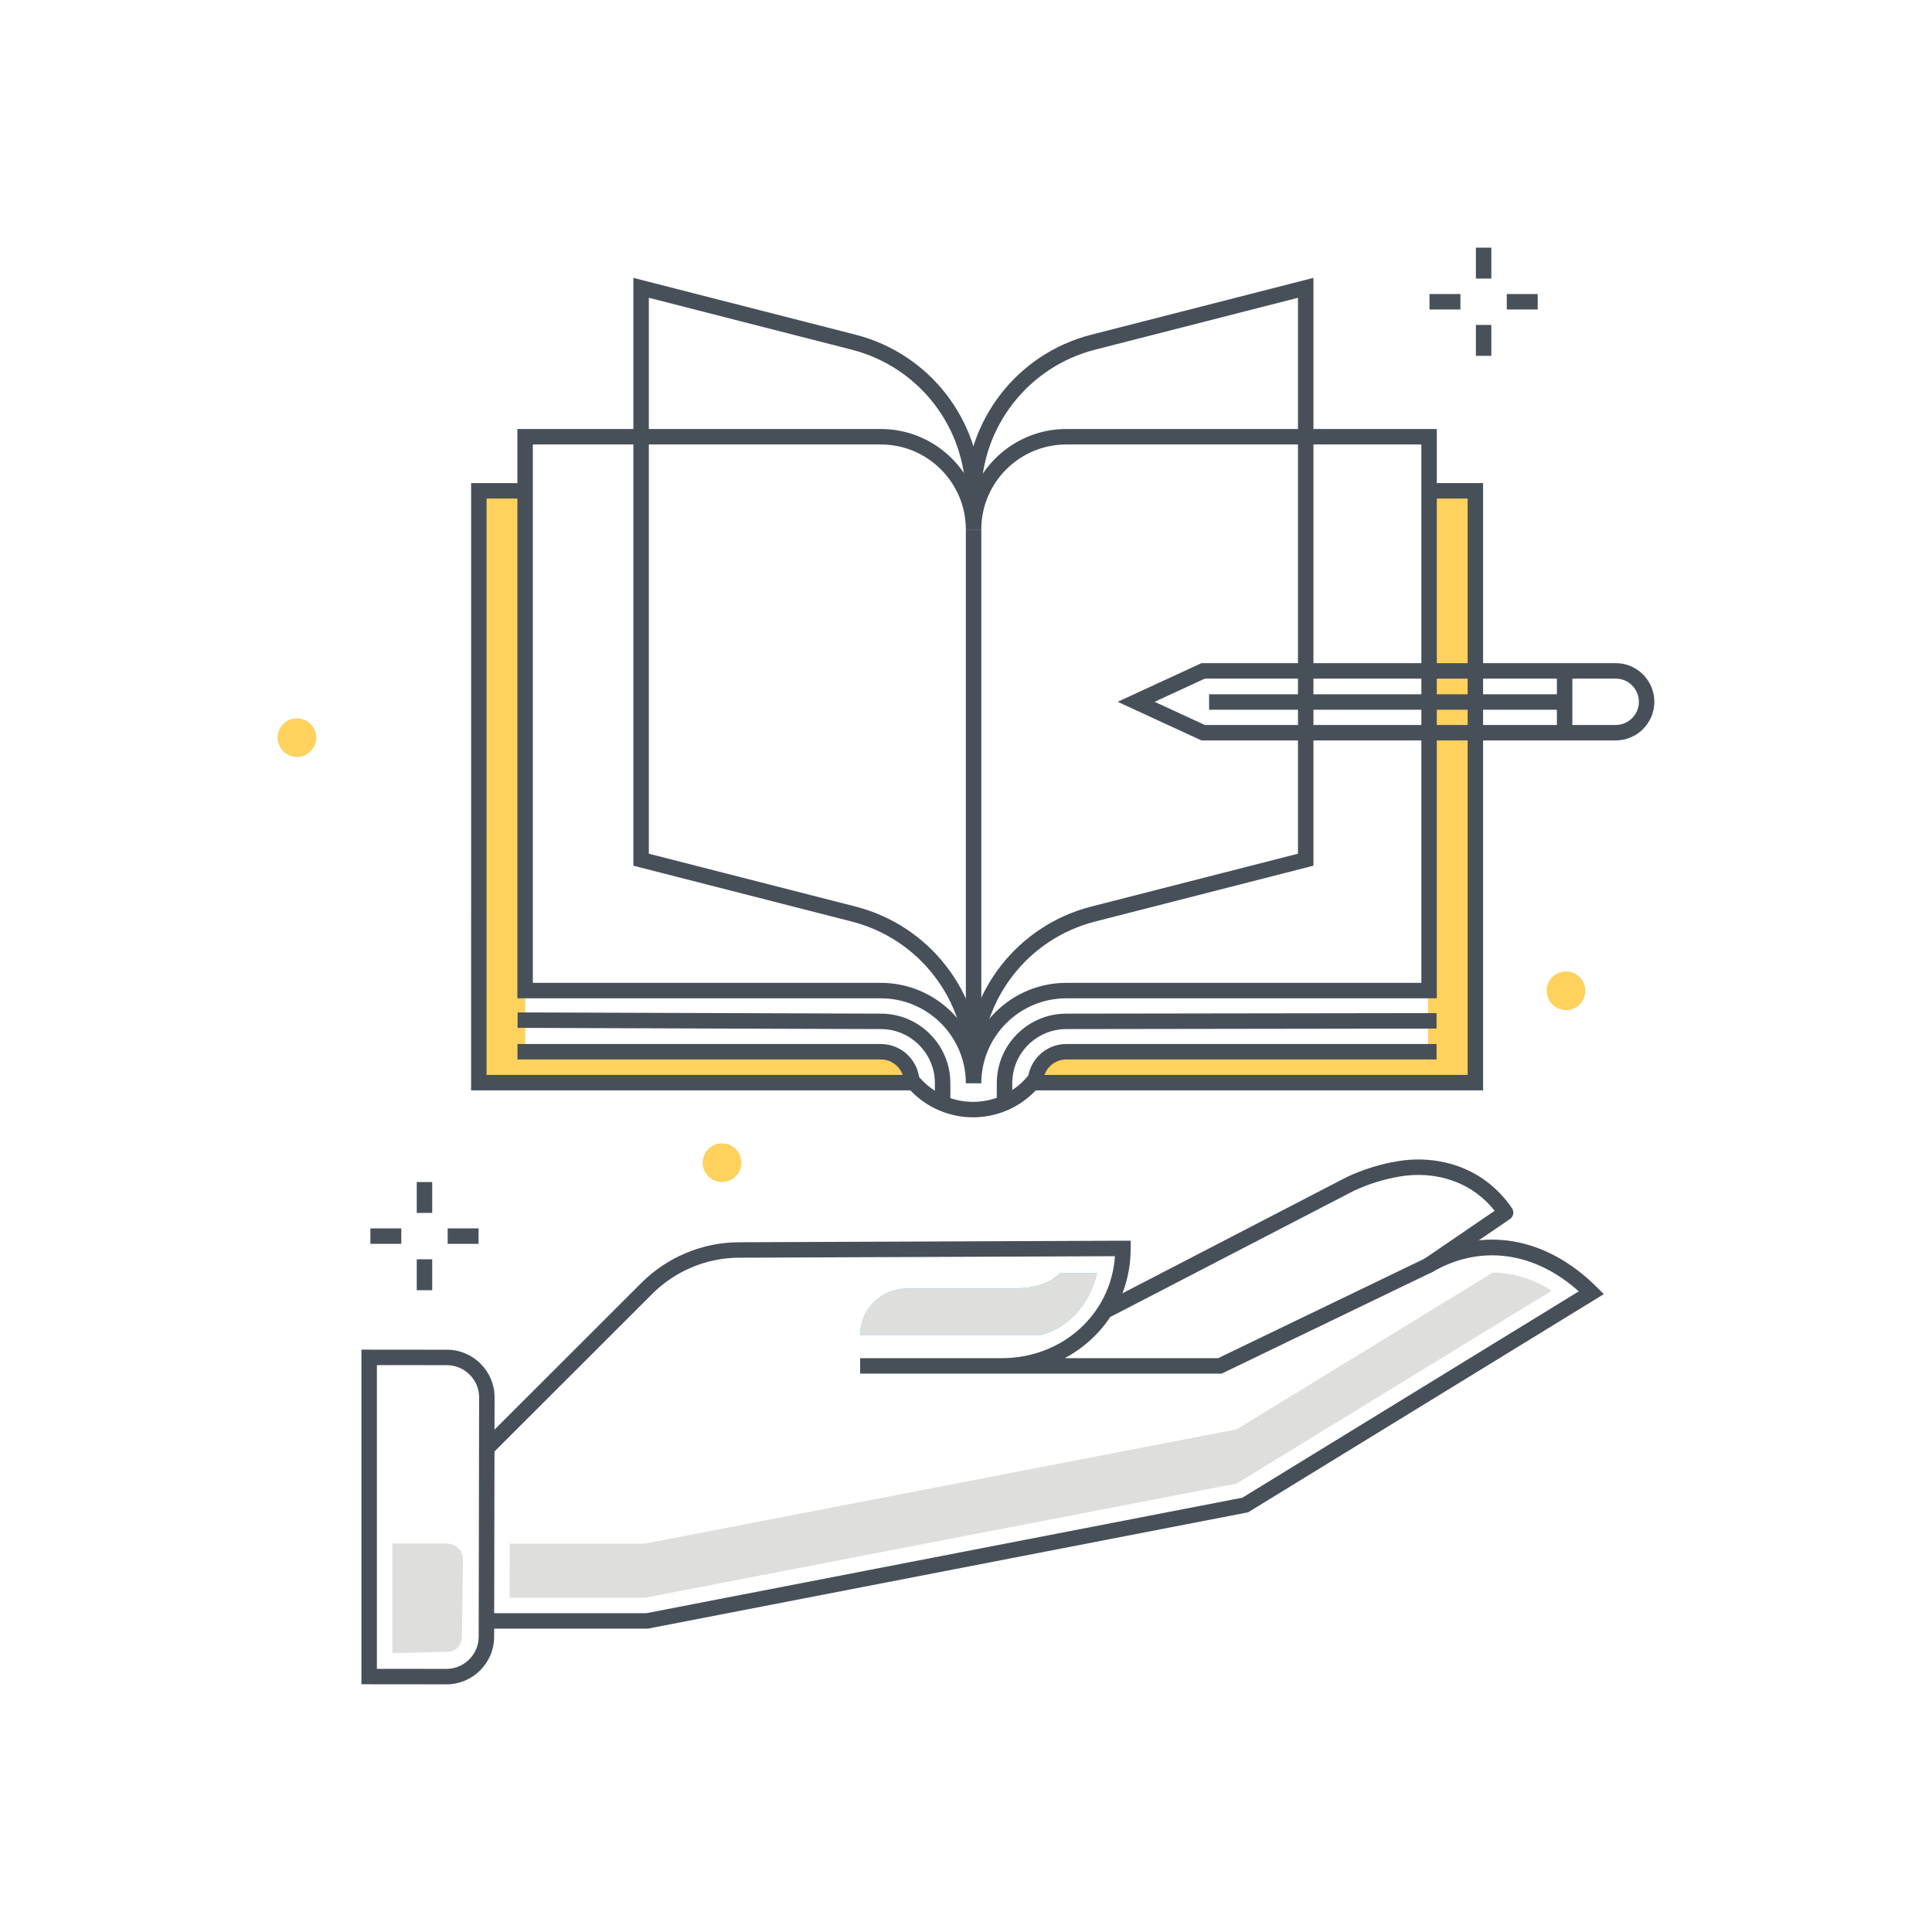 <svg xmlns="http://www.w3.org/2000/svg" width="250" height="250" viewBox="0 0 250 250">
  <g fill="none" fill-rule="evenodd">
    <path fill="#DEDEDD" d="M59.769,211.756 L59.769,211.758 C59.769,212.949 58.971,213.747 57.781,213.747 L57.778,213.747 L50.769,213.91 L50.769,199.736 L57.828,199.743 C58.399,199.744 58.946,199.971 59.356,200.382 C59.767,200.794 59.909,201.335 59.909,201.904 L59.769,211.756"/>
    <path fill="#475059" d="M83.828,210.747 L62.769,210.747 L62.769,208.747 L83.636,208.747 L160.763,193.8 L204.294,167.103 C198.539,161.944 191.532,160.994 185.339,164.603 L158.079,177.747 L111.303,177.747 L111.303,175.747 L129.619,175.747 C137.507,175.747 143.758,170.029 144.275,162.552 L95.643,162.747 C91.472,162.747 87.384,164.445 84.424,167.406 L63.59,188.22 L62.176,186.805 L83.01,165.991 C86.342,162.659 90.946,160.747 95.639,160.747 L146.309,160.544 L146.309,161.548 C146.309,167.738 142.905,173.014 137.775,175.747 L157.622,175.747 L184.401,162.838 C191.696,158.583 200.032,159.963 206.635,166.566 L207.532,167.463 L161.5,195.695 L161.322,195.729 L83.828,210.747"/>
    <path fill="#475059" d="M143.455 170.404C143.092 170.405 142.744 170.208 142.566 169.864 142.312 169.374 142.503 168.771 142.994 168.517L174.296 152.299C176.429 151.303 178.65 150.619 180.932 150.247 184.998 149.584 189.098 150.498 192.187 152.753 193.561 153.756 194.729 154.97 195.658 156.361 195.962 156.817 195.843 157.433 195.39 157.742L185.399 164.565C184.945 164.877 184.323 164.76 184.009 164.303 183.698 163.847 183.815 163.225 184.272 162.914L193.412 156.672C192.725 155.806 191.919 155.034 191.007 154.369 188.348 152.427 184.793 151.645 181.254 152.22 179.153 152.563 177.109 153.193 175.179 154.093L143.914 170.292C143.767 170.368 143.609 170.404 143.455 170.404M48.769 215.944L57.766 215.953C57.768 215.953 57.769 215.953 57.771 215.953 58.875 215.953 59.92 215.52 60.711 214.732 61.503 213.943 61.941 212.901 61.942 211.796L61.942 211.795 61.998 180.817C61.999 179.714 61.564 178.67 60.773 177.88 59.982 177.09 58.937 176.654 57.83 176.653L48.769 176.644 48.769 215.944zM57.771 217.953C57.768 217.953 57.766 217.953 57.764 217.953L46.769 217.942 46.769 174.642 57.832 174.653C59.472 174.654 61.018 175.298 62.187 176.465 63.356 177.634 64 179.18 63.998 180.82L63.942 211.799C63.938 215.194 61.17 217.953 57.771 217.953z"/>
    <path fill="#DEDEDD" d="M111.304 172.747L134.747 172.747C138.334 171.747 141.017 168.747 141.95 164.747L137.158 164.747C135.062 166.747 132.467 166.747 129.619 166.747L117.304 166.747C113.99 166.747 111.304 169.433 111.304 172.747M193.157 164.677L160.028 184.955 83.445 199.747 65.964 199.747 65.951 206.747 83.445 206.747 160.028 191.967 200.769 167.027C198.35 165.456 195.756 164.677 193.157 164.677"/>
    <path fill="#5FE0ED" d="M117.304,166.747 L129.619,166.747 C132.467,166.747 135.062,166.747 137.158,164.747 L141.95,164.747 C141.017,168.747 138.334,171.747 134.747,172.747 L111.304,172.747 C111.304,169.433 113.99,166.747 117.304,166.747"/>
    <path fill="#DEDEDD" d="M141.95 164.747L137.158 164.747C135.062 166.747 132.467 166.747 129.619 166.747L117.304 166.747C113.99 166.747 111.304 169.433 111.304 172.747L134.747 172.747C138.334 171.747 141.017 168.747 141.95 164.747M199.722 166.407L199.722 167.668 200.769 167.027C200.424 166.803 200.074 166.599 199.722 166.407"/>
    <path fill="#FFD15D" d="M184.785 63.525L184.785 135.817 137.855 135.817C135.577 135.817 133.73 137.663 133.73 139.942L186.285 139.942 186.285 139.192 190.785 139.192 190.785 63.525 184.785 63.525M118.105 139.942C118.105 137.663 116.258 135.817 113.98 135.817L67.963 135.817 67.963 63.525 61.963 63.525 61.963 139.192 66.463 139.192 66.463 139.942 118.105 139.942"/>
    <path fill="#475059" d="M122.975,143.192 L120.975,143.192 L120.975,140.182 C120.98,138.313 120.254,136.555 118.934,135.228 C117.613,133.901 115.858,133.167 113.992,133.164 L66.974,133.005 L66.98,131.005 L113.997,131.164 C116.396,131.169 118.654,132.111 120.351,133.816 C122.049,135.522 122.981,137.784 122.975,140.184 L122.975,143.192"/>
    <path fill="#475059" d="M118.98 140.093L116.98 140.093C116.98 138.439 115.634 137.093 113.98 137.093L66.963 137.093 66.963 135.093 113.98 135.093C116.737 135.093 118.98 137.336 118.98 140.093M130.98 143.193L128.98 143.19 128.985 140.18C128.98 137.783 129.912 135.522 131.609 133.816 133.307 132.111 135.564 131.169 137.964 131.164L185.888 131.095 185.89 133.095 137.967 133.164C134.109 133.172 130.976 136.319 130.985 140.179L130.98 143.193"/>
    <path fill="#475059" d="M134.98,140.093 L132.98,140.093 C132.98,137.336 135.223,135.093 137.98,135.093 L185.889,135.093 L185.889,137.093 L137.98,137.093 C136.326,137.093 134.98,138.439 134.98,140.093"/>
    <path fill="#475059" d="M125.914,144.581 L125.913,144.581 C122.837,144.581 119.908,143.315 117.801,141.093 L60.96,141.093 L60.963,62.515 L67.963,62.515 L67.963,64.515 L62.963,64.515 L62.96,139.093 L118.699,139.093 L118.998,139.436 C120.741,141.435 123.261,142.581 125.913,142.581 L125.914,142.581 C128.568,142.581 131.09,141.435 132.834,139.436 L133.133,139.093 L189.91,139.093 L189.91,64.516 L184.91,64.516 L184.91,62.516 L191.91,62.516 L191.91,141.093 L134.03,141.093 C131.923,143.315 128.991,144.581 125.914,144.581"/>
    <path fill="#475059" d="M68.95,127.182 L113.98,127.182 C119.377,127.182 124.017,130.488 125.98,135.182 C127.943,130.488 132.583,127.182 137.98,127.182 L183.923,127.182 L183.923,57.515 L137.98,57.515 C131.915,57.515 126.98,62.45 126.98,68.515 L124.98,68.515 C124.98,62.45 120.045,57.515 113.98,57.515 L68.95,57.515 L68.95,127.182 Z M126.98,140.182 L124.98,140.182 C124.98,134.116 120.045,129.182 113.98,129.182 L66.95,129.182 L66.95,55.515 L113.98,55.515 C119.377,55.515 124.017,58.822 125.98,63.515 C127.943,58.822 132.583,55.515 137.98,55.515 L185.923,55.515 L185.923,129.182 L137.98,129.182 C131.915,129.182 126.98,134.116 126.98,140.182 Z"/>
    <polygon fill="#475059" points="124.98 136.182 126.98 136.182 126.98 68.515 124.98 68.515"/>
    <path fill="#475059" d="M126.958,138.243 L124.958,138.243 C124.958,129.279 118.894,121.468 110.209,119.247 L81.958,112.021 L81.958,35.956 L110.706,43.309 C120.275,45.757 126.958,54.365 126.958,64.243 L124.958,64.243 C124.958,55.279 118.894,47.468 110.209,45.247 L83.959,38.532 L83.959,110.468 L110.706,117.309 C120.275,119.757 126.958,128.365 126.958,138.243"/>
    <path fill="#475059" d="M126.958,138.243 L124.958,138.243 C124.958,128.365 131.642,119.757 141.211,117.309 L167.958,110.468 L167.958,38.532 L141.708,45.247 C133.023,47.468 126.958,55.279 126.958,64.243 L124.958,64.243 C124.958,54.365 131.642,45.757 141.211,43.309 L169.958,35.956 L169.958,112.021 L141.708,119.247 C133.023,121.468 126.958,129.279 126.958,138.243"/>
    <path fill="#475059" d="M149.403,90.813 L155.91,93.812 L209.073,93.81 C210.726,93.81 212.072,92.464 212.072,90.81 C212.072,89.156 210.726,87.81 209.072,87.81 L155.909,87.813 L149.403,90.813 Z M155.47,95.812 L144.627,90.813 L155.469,85.812 L209.072,85.81 C211.829,85.81 214.072,88.053 214.072,90.81 C214.072,93.567 211.83,95.81 209.073,95.81 L155.47,95.812 Z"/>
    <polygon fill="#475059" points="201.462 94.409 203.462 94.409 203.462 86.811 201.462 86.811"/>
    <polyline fill="#475059" points="156.458 91.841 156.458 89.841 202.462 89.839 202.462 91.839 156.458 91.841"/>
    <polygon fill="#48515A" points="190.978 36.047 192.978 36.047 192.978 32.047 190.978 32.047"/>
    <polygon fill="#48515A" points="190.978 46.047 192.978 46.047 192.978 42.047 190.978 42.047"/>
    <polygon fill="#48515A" points="194.978 40.047 198.978 40.047 198.978 38.047 194.978 38.047"/>
    <polygon fill="#48515A" points="184.978 40.047 188.978 40.047 188.978 38.047 184.978 38.047"/>
    <path fill="#FFD15D" d="M205.14,128.203 C205.14,129.583 204.021,130.703 202.64,130.703 C201.259,130.703 200.139,129.583 200.139,128.203 C200.139,126.822 201.259,125.702 202.64,125.702 C204.021,125.702 205.14,126.822 205.14,128.203"/>
    <polygon fill="#48515A" points="53.928 156.953 55.928 156.953 55.928 152.953 53.928 152.953"/>
    <polygon fill="#48515A" points="53.928 166.953 55.928 166.953 55.928 162.953 53.928 162.953"/>
    <polygon fill="#48515A" points="57.928 160.953 61.928 160.953 61.928 158.953 57.928 158.953"/>
    <polygon fill="#48515A" points="47.928 160.953 51.928 160.953 51.928 158.953 47.928 158.953"/>
    <path fill="#FFD15D" d="M40.929 95.453C40.929 96.834 39.809 97.954 38.428 97.954 37.048 97.954 35.928 96.834 35.928 95.453 35.928 94.072 37.048 92.953 38.428 92.953 39.809 92.953 40.929 94.072 40.929 95.453M95.928 150.453C95.928 151.834 94.809 152.953 93.428 152.953 92.047 152.953 90.928 151.834 90.928 150.453 90.928 149.072 92.047 147.953 93.428 147.953 94.809 147.953 95.928 149.072 95.928 150.453"/>
  </g>
</svg>
